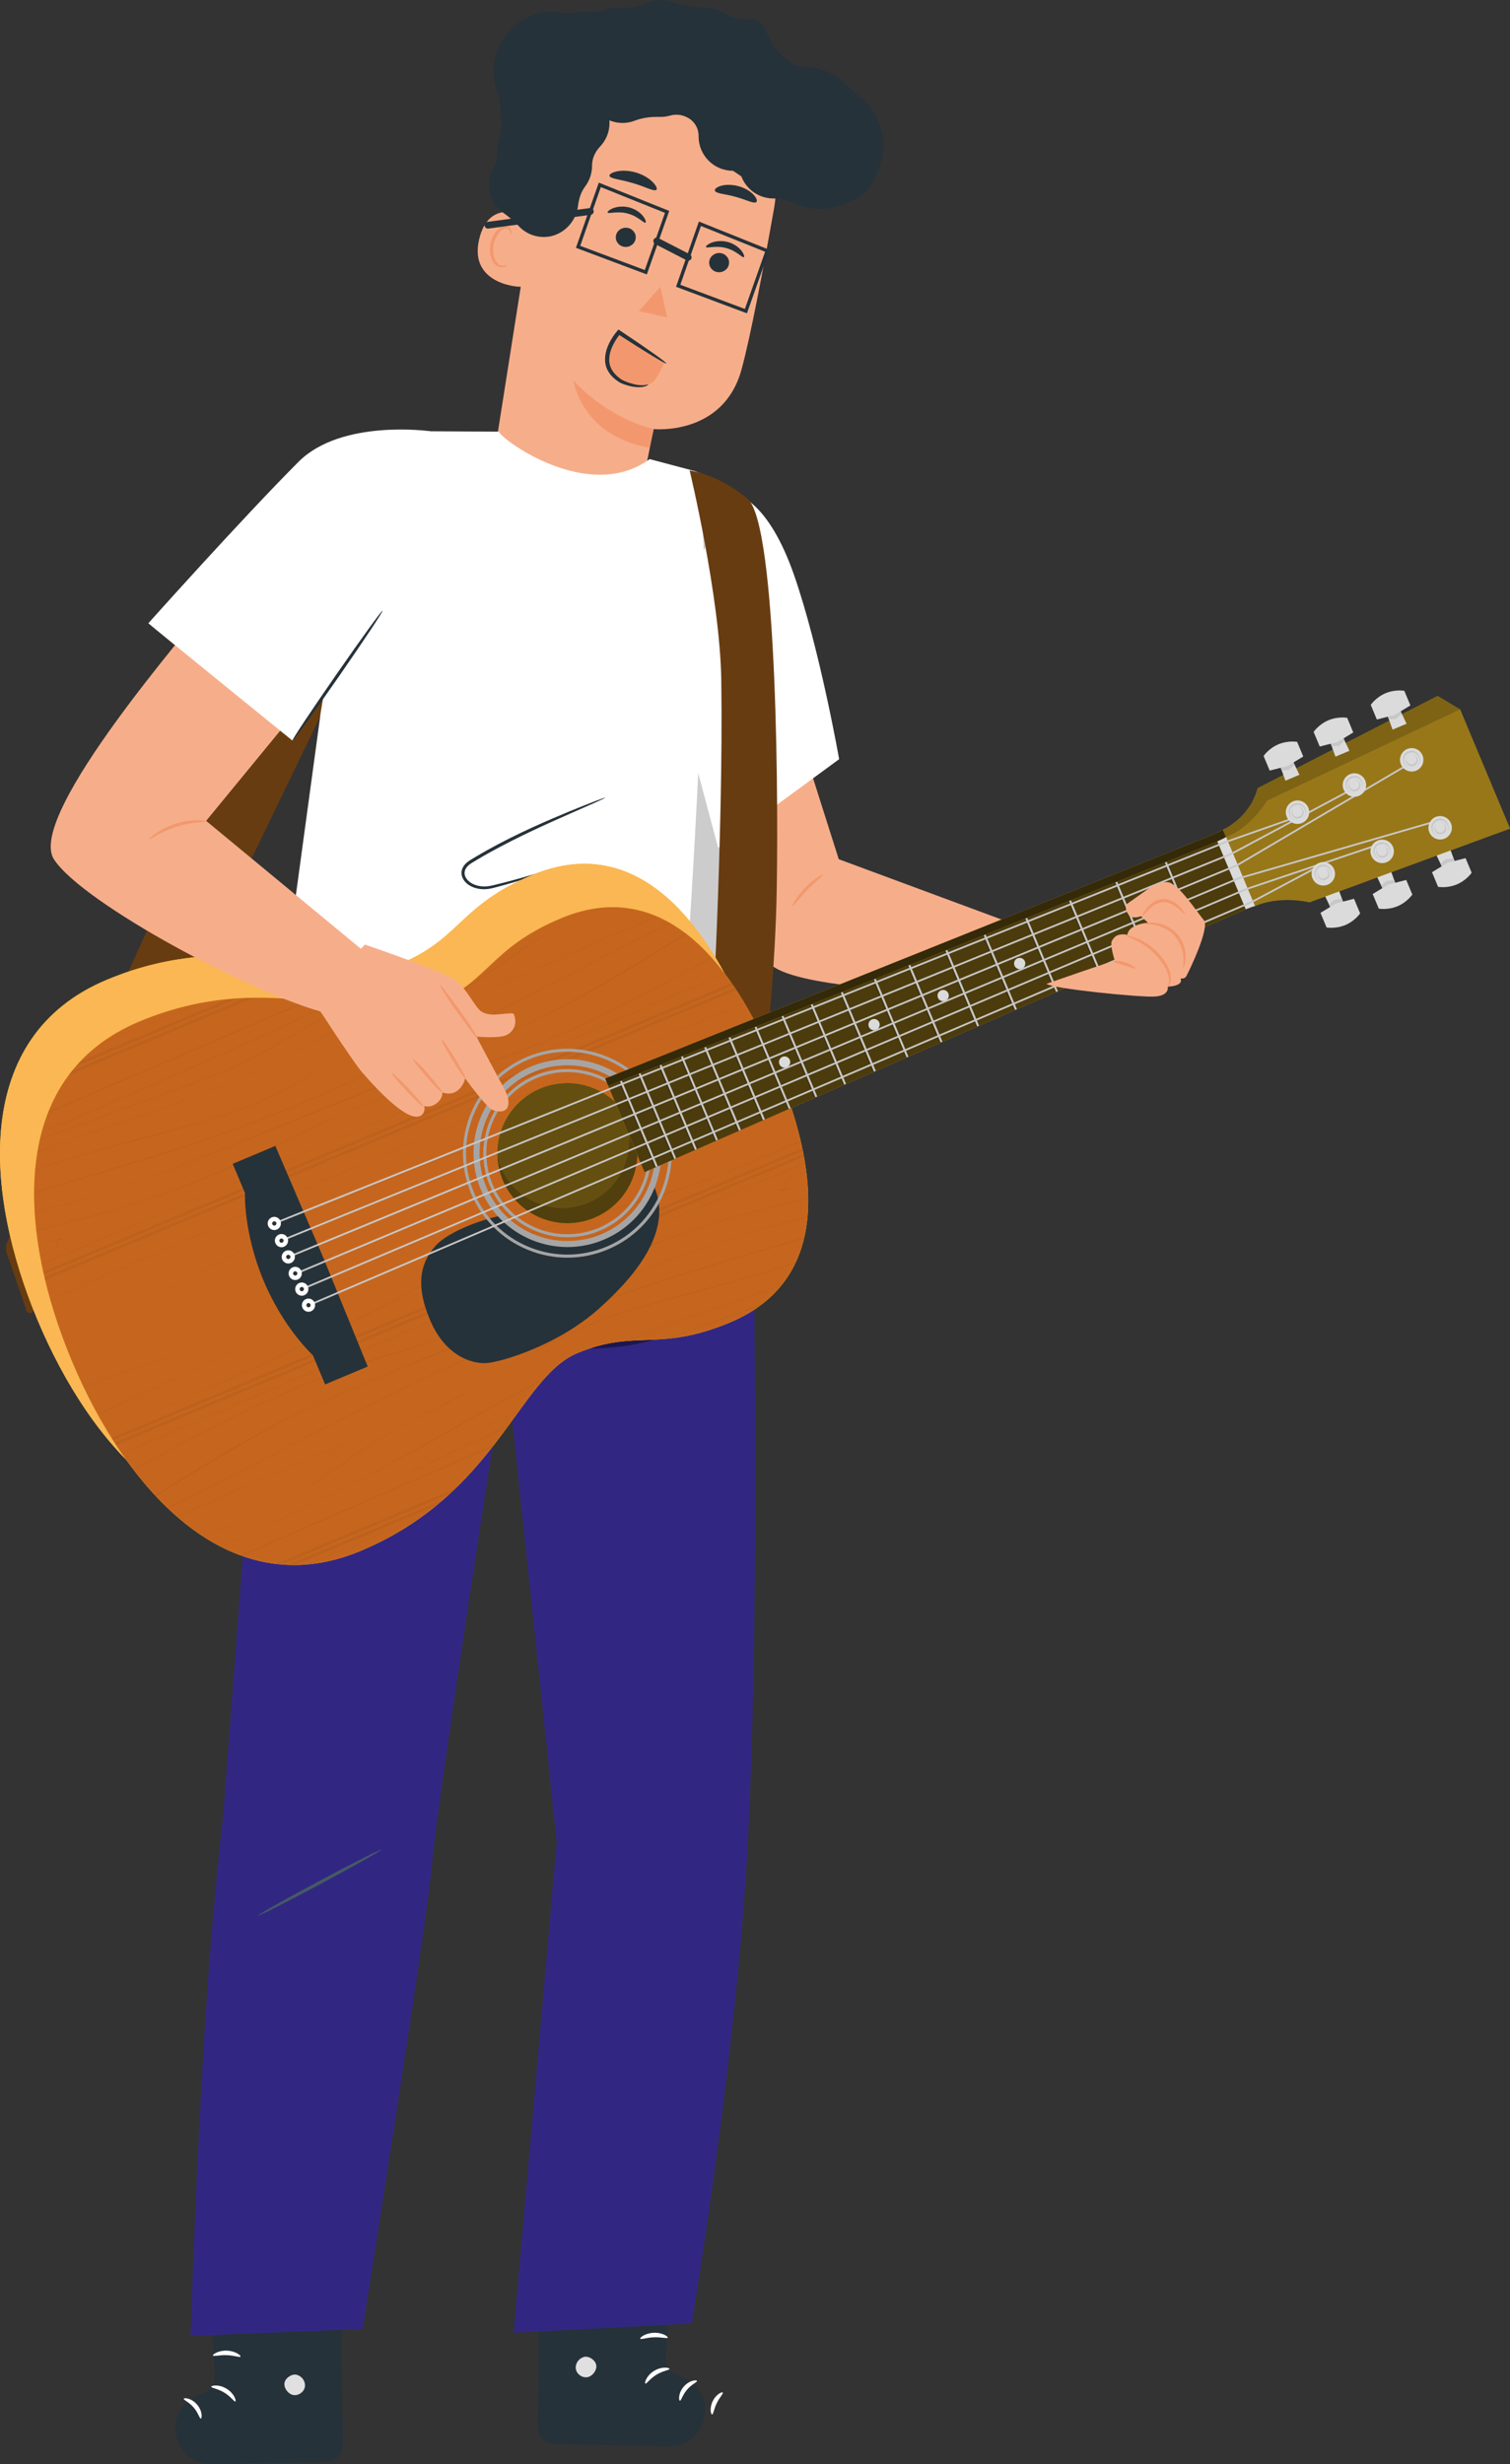 <?xml version="1.0" encoding="UTF-8"?>
<svg id="Camada_1" data-name="Camada 1" xmlns="http://www.w3.org/2000/svg" viewBox="0 0 445.44 726.47">
  <rect x="0" y="0" width="445.44" height="726.47" fill="#333333" stroke="none"/>
  <defs>
    <style>
      .cls-1 {
        opacity: .1;
      }

      .cls-1, .cls-2, .cls-3, .cls-4, .cls-5, .cls-6 {
        fill: #010101;
      }

      .cls-7 {
        opacity: .05;
      }

      .cls-8 {
        fill: #fab753;
      }

      .cls-9 {
        fill: #683c11;
      }

      .cls-10 {
        fill: #f6ae8a;
      }

      .cls-11 {
        fill: #fdc629;
      }

      .cls-12 {
        fill: #fff;
      }

      .cls-13 {
        fill: #f3986e;
      }

      .cls-14 {
        fill: #312783;
      }

      .cls-15 {
        fill: #a6a5a5;
      }

      .cls-16 {
        fill: #c6661e;
      }

      .cls-17 {
        fill: #dbdbdb;
      }

      .cls-18 {
        fill: #e0e0e0;
      }

      .cls-19 {
        fill: #c8c7c7;
      }

      .cls-20 {
        fill: #455a64;
      }

      .cls-21 {
        fill: #263239;
      }

      .cls-22, .cls-23 {
        stroke-linecap: round;
        stroke-width: 2px;
      }

      .cls-22, .cls-23, .cls-24 {
        fill: none;
        stroke: #263239;
      }

      .cls-22, .cls-24 {
        stroke-miterlimit: 10;
      }

      .cls-23 {
        stroke-linejoin: round;
      }

      .cls-3, .cls-25 {
        opacity: .2;
      }

      .cls-26, .cls-6 {
        opacity: .4;
      }

      .cls-27 {
        opacity: .8;
      }

      .cls-28 {
        opacity: .7;
      }

      .cls-4 {
        opacity: .6;
      }

      .cls-5 {
        opacity: .5;
      }
    </style>
  </defs>
  <g>
    <path class="cls-21" d="m198.12,663.95l-1.71,31.12c-.12,2.2,1.16,4.23,3.19,5.07.58.24,1.22.51,1.92.8,10.72,4.5,7.36,20.49-4.27,20.27l-33.51-.63c-2.85-.05-5.12-2.4-5.08-5.25l.72-52.34c.04-2.87,2.41-5.17,5.29-5.1l28.39.61c2.93.06,5.22,2.54,5.06,5.46Z"/>
    <path class="cls-18" d="m172.16,694.93c-1.52.38-2.59,2.06-2.27,3.59.32,1.53,2.02,2.64,3.54,2.28,1.52-.36,2.88-2.33,2.39-3.82-.49-1.49-2.55-2.68-3.95-1.97"/>
    <path class="cls-12" d="m197.49,698.39c-.02.38-1.93.52-3.83,1.71-1.93,1.14-2.93,2.77-3.27,2.61-.35-.08.26-2.35,2.58-3.75,2.31-1.42,4.6-.92,4.51-.57Z"/>
    <path class="cls-12" d="m205.6,701.93c.08.37-1.58.99-2.91,2.57-1.37,1.55-1.73,3.28-2.11,3.26-.36.05-.58-2.18,1.1-4.12,1.67-1.96,3.91-2.07,3.91-1.71Z"/>
    <path class="cls-12" d="m210.07,711.81c-.35.07-.84-1.84.18-3.91,1-2.08,2.81-2.86,2.97-2.54.21.32-.97,1.41-1.78,3.13-.85,1.69-.99,3.29-1.37,3.32Z"/>
    <path class="cls-12" d="m196.97,689.18c-.17.34-1.9-.21-4.06-.11-2.16.06-3.85.75-4.04.42-.22-.28,1.45-1.66,3.99-1.75,2.54-.11,4.3,1.14,4.11,1.43Z"/>
  </g>
  <g>
    <g>
      <path class="cls-10" d="m145.59,135.5l13.53-85.86c3.59-20.92,18.76-36.27,39.57-32.09l1.9.5c19.13,5.01,31.21,23.86,27.76,43.33-3.22,18.12-7,38.09-9.61,47.58-5.4,19.64-25.91,17.54-25.91,17.54-.05,0-3.78,18.72-3.78,18.72l.55,14.03-32.15.67-11.86-24.4Z"/>
      <path class="cls-13" d="m192.84,126.49s-12.61-2.52-23.67-14.3c0,0,2.29,16.43,22.42,19.8l1.25-5.5Z"/>
      <path class="cls-10" d="m156.91,64.64c-.3-.23-12.49-7.55-15.59,6.03-3.1,13.58,12.8,14.19,12.91,13.8.11-.38,2.67-19.83,2.67-19.83Z"/>
      <path class="cls-13" d="m149.64,78.09c-.05-.06-.27.11-.72.2-.43.09-1.13.06-1.78-.37-1.31-.85-2-3.41-1.51-5.87.25-1.24.78-2.36,1.43-3.24.64-.9,1.44-1.45,2.19-1.41.76,0,1.17.55,1.25.97.1.42-.05.67.01.71.03.04.34-.16.36-.75,0-.28-.08-.64-.34-.97-.26-.34-.71-.58-1.23-.64-1.06-.17-2.23.58-2.95,1.54-.78.95-1.41,2.2-1.68,3.6-.54,2.76.28,5.64,2.11,6.65.9.47,1.76.36,2.25.13.5-.24.64-.53.6-.56Z"/>
      <path class="cls-20" d="m246.61,43.58s-.28.15-.83.33c-.54.19-1.35.4-2.36.59-1.01.19-2.23.31-3.59.33-1.36,0-2.86-.12-4.4-.42-1.54-.31-2.97-.77-4.23-1.28-1.25-.53-2.34-1.1-3.2-1.66-.86-.55-1.53-1.05-1.96-1.44-.43-.38-.66-.6-.64-.62.06-.07,1.02.75,2.77,1.77.87.52,1.95,1.05,3.19,1.55,1.25.48,2.65.92,4.16,1.22,1.51.29,2.98.42,4.31.45,1.33,0,2.54-.07,3.54-.22,2-.28,3.21-.67,3.24-.59Z"/>
      <path class="cls-20" d="m168.2,37.32c.05,0,.04.48-.09,1.32-.13.84-.38,2.06-.85,3.54-.27.75-.44,1.52-.96,2.42-.25.44-.91.9-1.58.7-.64-.19-1.02-.65-1.35-1.08-1.2-1.72-2.5-3.59-3.88-5.57l.81-.26c.02.99.04,2.02.07,3.08.04,2.88.08,5.63.12,8.14l.02,1.36-.77-1.12c-2.03-2.98-3.26-5.8-3.95-7.83-.69-2.03-.89-3.27-.81-3.29.23-.1,1.35,4.87,5.43,10.65l-.74.24c-.06-2.51-.13-5.25-.2-8.14-.02-1.05-.04-2.09-.06-3.08l-.03-1.49.83,1.23c1.34,1.99,2.61,3.87,3.78,5.61.27.39.6.73.91.82.3.09.59-.06.82-.38.42-.66.7-1.54.98-2.22,1.05-2.86,1.36-4.7,1.49-4.67Z"/>
      <path class="cls-13" d="m196.08,106.81c-.33-.07-13.52-8.86-13.52-8.86,0,0-6,7.43-1.78,12.36,4.22,4.94,10.89,3.86,12.37,1.79,1.48-2.07,2.93-5.29,2.93-5.29Z"/>
      <path class="cls-21" d="m191.25,113.37c-.06-.12-.78.28-2.17.2-1.36-.04-3.38-.52-5.57-1.56l.04.02c-1.39-.92-2.89-2.19-3.53-4.06-.63-1.86-.23-4.13.79-6.19.61-1.25,1.38-2.43,2.21-3.41l-.79.1c4.02,2.6,7.56,4.84,10.12,6.39,2.56,1.55,4.14,2.42,4.23,2.3.08-.13-1.34-1.23-3.79-2.96-2.44-1.73-5.9-4.1-9.89-6.75l-.45-.3-.35.4c-.95,1.1-1.75,2.31-2.42,3.68-1.11,2.22-1.6,4.88-.79,7.12.83,2.25,2.62,3.62,4.15,4.53h.02s.01.02.01.02c2.4,1.02,4.52,1.36,6.01,1.23,1.51-.1,2.2-.72,2.15-.76Z"/>
      <path class="cls-21" d="m253.22,28.18c-1.28-.98-2.44-2.1-3.59-3.24-3.36-3.3-7.95-5.35-13.03-5.35h0c-1.01,0-2.01-.29-2.86-.84-10.02-6.47-5.56-13.1-13.07-13.1-.16,0-.32,0-.47,0-2.38.08-4.66-.66-6.69-1.9-1.53-.93-3.33-1.47-5.25-1.47-.25,0-.5,0-.74.03l-8.26-1.31c-1.33-.65-2.82-1.01-4.4-1.01-1.34,0-2.62.26-3.78.73-2.68,1.08-5.54,1.78-8.42,1.59-.22-.01-.44-.02-.67-.02-1.22,0-2.38.22-3.46.61-1.76.64-3.65.72-5.52.54-.21-.02-.41-.03-.63-.03-.3,0-.65.05-1.01.14-1.83.41-3.72.46-5.56.14-.9-.16-1.83-.28-2.54-.28-9.75,0-17.66,7.9-17.66,17.66,0,2.05.35,4.03,1,5.86s.95,3.78,1,5.73c.02.77.08,1.57.19,2.36.26,2.02-.05,4.05-.66,5.99-.31.96-.47,1.99-.47,3.06,0,.12,0,.24,0,.37.07,1.89-.43,3.73-1.3,5.41-.72,1.39-1.13,2.98-1.13,4.66,0,3.4,1.67,6.4,4.24,8.24,1.61,1.16,3.16,2.4,4.5,3.86,1.98,2.15,4.87,3.43,8.07,3.24,3.72-.23,6.98-2.64,8.56-6.01.49-1.04.77-2.05.88-3.02.25-2.08.83-4.14,2.1-5.81s2.06-3.82,2.06-6.12v-.06c0-2.11.9-4.08,2.36-5.61,1.73-1.81,2.79-4.26,2.79-6.97,0-.26-.02-.51-.04-.77,1.19.49,2.49.77,3.86.77,1.27,0,2.48-.23,3.59-.66,2.05-.78,4.24-1.13,6.44-1.12h1.21c.97,0,1.9-.13,2.79-.39,1.79-.51,3.71-.26,5.32.67l.08.04c1.89,1.09,3.04,3.09,3.03,5.26v.16c-.01,5.6,4.53,10.14,10.13,10.14h.03c.81.55,1.64,1.1,2.45,1.65,1.46,3.81,5.14,6.51,9.46,6.51h.03c2,0,3.99.41,5.8,1.27,5.89,2.79,13.46,2.6,20.85-2.7.52-.38.99-.85,1.36-1.37,7.49-10.66,4.47-21.8-2.94-27.5Z"/>
    </g>
    <g>
      <path class="cls-21" d="m215.01,78.01c-.34,1.53-1.91,2.51-3.5,2.19-1.58-.33-2.59-1.83-2.25-3.36.34-1.53,1.91-2.51,3.49-2.19,1.59.33,2.6,1.83,2.25,3.37Z"/>
      <path class="cls-21" d="m219.44,75.82c-.45.28-2.18-1.9-5.24-2.69-3.04-.84-5.7.17-5.94-.3-.12-.21.42-.79,1.58-1.26,1.15-.46,2.97-.73,4.87-.22,1.9.51,3.32,1.64,4.05,2.61.75.98.89,1.74.67,1.86Z"/>
      <path class="cls-21" d="m187.47,70.56c-.34,1.53-1.91,2.51-3.5,2.18-1.58-.32-2.59-1.83-2.25-3.36.34-1.53,1.91-2.51,3.5-2.19,1.59.33,2.6,1.83,2.25,3.37Z"/>
      <path class="cls-21" d="m190.42,65.65c-.45.28-2.18-1.9-5.24-2.69-3.04-.84-5.7.17-5.94-.3-.12-.21.41-.79,1.58-1.26,1.15-.47,2.97-.73,4.87-.23,1.9.51,3.32,1.64,4.05,2.61.75.98.89,1.74.67,1.86Z"/>
      <path class="cls-21" d="m193.64,55.93c-.62.68-3.37-.93-6.96-1.95-3.57-1.1-6.75-1.25-6.9-2.16-.06-.43.74-.98,2.18-1.29,1.43-.31,3.5-.3,5.65.33,2.14.64,3.89,1.76,4.92,2.8,1.04,1.04,1.41,1.94,1.13,2.27Z"/>
      <path class="cls-21" d="m223.09,59.59c-.81.55-3.13-.8-6.13-1.57-2.97-.86-5.66-.89-6.07-1.78-.17-.42.41-1.03,1.68-1.42,1.26-.4,3.23-.49,5.28.07,2.05.56,3.68,1.65,4.55,2.63.88.99,1.05,1.8.69,2.08Z"/>
    </g>
    <polygon class="cls-24" points="176.94 54.5 196.79 62.47 190.51 80.26 170.53 72.77 176.94 54.5"/>
    <polygon class="cls-24" points="206.47 65.97 226.33 73.94 220.04 91.73 200.06 84.25 206.47 65.97"/>
    <polyline class="cls-13" points="194.84 84.55 196.79 93.59 188.42 91.73"/>
    <line class="cls-22" x1="193.73" y1="71.07" x2="203.01" y2="75.85"/>
    <line class="cls-23" x1="143.94" y1="66.4" x2="174.14" y2="62.33"/>
  </g>
  <path class="cls-9" d="m2.15,366.2c8.94-20.14,98.66-221.98,105.99-226.26l17.26,7.3L9.69,386.55c-.39.8-1.55.73-1.84-.11l-5.85-16.96c-.37-1.08-.32-2.25.14-3.29Z"/>
  <g>
    <path class="cls-12" d="m115.03,127.07l32.19.19c0,1.77,26.16,21.43,44.42,8.09,0,0,12.91,3.42,13.14,3.48.99.3,11.9,4.5,16.97,9.57,5.07,5.07-9.69,135.89-9.69,135.89l8.39,73.24c-139.8,36.1-135.32-10.28-141.38-33.33l15.38-112.96c-.03-.98,5.48-31.42,5.48-31.42l15.1-52.75Z"/>
    <path class="cls-25" d="m203.44,272.65s7.49-111.98,2.54-127.7c0,0,8.94,27.81,16.07,56.73,7.13,28.92-4.28,87.44-4.28,87.44l-7.01.19-7.32-16.67Z"/>
    <path class="cls-21" d="m161.78,256.49c.02.06-.96.48-2.77,1.16-1.81.67-4.46,1.58-7.78,2.56-1.66.49-3.48,1-5.45,1.5-1.97.56-4.4.73-6.61-.32-1.09-.51-2.15-1.33-2.71-2.57-.31-.6-.37-1.33-.29-2.02.14-.69.45-1.34.9-1.86.44-.53.99-.93,1.54-1.31.54-.33,1.09-.66,1.64-.99,1.1-.66,2.24-1.31,3.39-1.96,9.24-5.14,18.06-8.86,24.43-11.51,3.19-1.31,5.79-2.33,7.6-3.02,1.8-.69,2.81-1.04,2.84-.97.02.06-.94.53-2.7,1.32-1.92.84-4.43,1.96-7.48,3.3-6.3,2.8-15.05,6.61-24.23,11.72-1.14.64-2.27,1.28-3.37,1.94-1.09.68-2.25,1.23-2.95,2.09-.76.83-.94,1.97-.49,2.92.42.96,1.3,1.69,2.26,2.15,1.96.94,4.13.85,6.04.34,1.97-.47,3.8-.94,5.46-1.39,3.33-.89,6-1.7,7.84-2.26,1.84-.56,2.87-.87,2.89-.8Z"/>
  </g>
  <g>
    <g>
      <path class="cls-10" d="m219.2,163.22c.05,1.64,28.23,90.09,28.23,90.09l59.34,21.97-33.48,17.03s-39.83-1.23-46.2-8.23c-6.38-7-28.12-84.53-28.12-84.53l20.23-36.33Z"/>
      <path class="cls-13" d="m242.74,257.86c.16.23-2.16,2-4.62,4.58-2.48,2.56-4.16,4.94-4.4,4.79-.22-.12,1.15-2.8,3.71-5.45,2.55-2.66,5.17-4.13,5.3-3.92Z"/>
    </g>
    <path class="cls-12" d="m217.75,146.11s8.89,1.68,16.47,23.36c7.58,21.69,13.32,54.35,13.32,54.35l-35.68,26.14-17.78-66.42,23.67-37.44Z"/>
  </g>
  <path class="cls-9" d="m203.44,138.7s8.98,37.36,9.33,61.81c.67,46.71-3.12,110.65-3.12,110.65l15.22,10.81s3.54-31.31,4.17-55.54c.66-25.58.45-112.3-8.61-119.49-5.99-4.75-11.37-7.18-16.98-8.25Z"/>
  <g>
    <g>
      <path class="cls-21" d="m61.69,669.22l1.71,31.12c.12,2.2-1.16,4.23-3.19,5.07-.58.24-1.22.51-1.92.8-10.72,4.5-7.36,20.49,4.27,20.27l33.51-.63c2.85-.05,5.12-2.4,5.08-5.25l-.72-52.34c-.04-2.87-2.41-5.17-5.29-5.1l-28.39.61c-2.93.06-5.22,2.54-5.06,5.46Z"/>
      <path class="cls-18" d="m87.65,700.19c1.52.38,2.59,2.06,2.27,3.59-.32,1.53-2.02,2.64-3.54,2.28-1.52-.36-2.88-2.33-2.39-3.82.49-1.49,2.55-2.68,3.95-1.97"/>
      <path class="cls-12" d="m62.32,703.66c.02.38,1.93.52,3.83,1.71,1.93,1.14,2.93,2.77,3.27,2.61.35-.08-.26-2.35-2.58-3.75-2.31-1.42-4.6-.92-4.51-.57Z"/>
      <path class="cls-12" d="m54.21,707.19c-.08.37,1.58.99,2.91,2.57,1.37,1.55,1.73,3.28,2.11,3.26.36.05.58-2.18-1.1-4.12-1.67-1.96-3.91-2.07-3.91-1.71Z"/>
      <path class="cls-12" d="m62.84,694.45c.17.34,1.9-.21,4.06-.11,2.16.06,3.85.75,4.04.42.22-.28-1.45-1.66-3.99-1.75-2.54-.11-4.3,1.14-4.11,1.43Z"/>
    </g>
    <path class="cls-14" d="m217.4,334.34s6.56,22.73,5.2,50.68c-.26,5.27,1.41,95.95-2.12,160.28-3.43,62.62-16.44,139.71-16.44,139.71l-52.53,2.73,12.73-144.67-13.44-127.26-4,.99s-17.8,113.99-19.44,133.43c-1.48,17.47-20.41,136.39-20.41,136.39l-50.76,2.04c2.35-65.64,4.99-113.51,9.64-153.32l12.18-161.08,4.97-46.93,134.41,7Z"/>
    <g>
      <path class="cls-20" d="m148.95,396.78s.09.14.33.33c.25.17.64.4,1.21.53,1.12.29,2.97.07,4.63-1.24,1.73-1.29,2.72-3.79,3-6.44.28-2.68.25-5.56.36-8.6.16-6.08.25-11.59.27-15.58s-.04-6.46-.17-6.46c-.13,0-.32,2.46-.51,6.44-.19,3.98-.39,9.49-.55,15.57-.11,3.03-.06,5.96-.28,8.53-.23,2.55-1.08,4.82-2.56,6.02-1.45,1.25-3.1,1.55-4.14,1.39-1.07-.14-1.56-.58-1.61-.49Z"/>
      <path class="cls-20" d="m77.91,370.54c-.01.06.48.24,1.39.46.91.22,2.26.45,3.95.55,3.35.22,8.14-.23,12.91-2.3,4.77-2.07,8.37-5.27,10.49-7.87,1.07-1.3,1.83-2.44,2.29-3.26.46-.82.67-1.3.61-1.33-.14-.09-1.19,1.71-3.42,4.15-2.21,2.43-5.75,5.44-10.36,7.44-4.61,2-9.22,2.55-12.5,2.5-3.3-.03-5.33-.49-5.36-.33Z"/>
      <path class="cls-20" d="m198.81,353.98c-.1.01.04,1.93.88,4.92.84,2.98,2.52,6.98,5.26,10.86,2.75,3.88,5.95,6.8,8.47,8.59,2.53,1.8,4.29,2.57,4.34,2.48.22-.26-6.68-3.94-12.03-11.62-5.45-7.61-6.61-15.34-6.92-15.22Z"/>
    </g>
    <g class="cls-26">
      <path d="m70.49,458.07c17.71,6.66,44.6-2.41,58.59-15.15,13.98-12.74,22.78-30.05,31.27-46.95,14.57,3.21,30.2,1.38,43.64-5.1,5.41-2.61,10.64-6.12,13.71-11.29,3.07-5.17,3.46-12.26-.35-16.91-3.83-4.68-11.3-6.6-12.66-12.49-.8-3.46,1.04-7.1,3.72-9.42,2.68-2.32,6.45-3.45,9.79-4.67l-1.42-10.66-144.34,109.1-1.94,23.54Z"/>
    </g>
    <path class="cls-20" d="m112.44,545.32c.12.23-7.9,4.76-17.91,10.12-10.02,5.36-18.24,9.51-18.36,9.28-.12-.23,7.9-4.76,17.92-10.12,10.02-5.36,18.24-9.51,18.36-9.28Z"/>
  </g>
  <g>
    <g>
      <g>
        <path class="cls-11" d="m96.83,444.91c-39.85,16.7-70.21-18.64-85.77-55.77-15.56-37.13-19.46-83.56,20.39-100.26,40.26-16.87,69.53,2.39,86.95-4.91,17.43-7.3,17.13-17.01,38.56-25.99,23.08-9.67,45.86.93,63.64,43.35,17.77,42.41,9.35,66.1-13.72,75.77-21.43,8.98-28.14,1.96-45.57,9.27-17.42,7.3-24.22,41.68-64.48,58.55Z"/>
        <path class="cls-8" d="m96.83,444.91c-39.85,16.7-70.21-18.64-85.77-55.77-15.56-37.13-19.46-83.56,20.39-100.26,40.26-16.87,69.53,2.39,86.95-4.91,17.43-7.3,17.13-17.01,38.56-25.99,23.08-9.67,45.86.93,63.64,43.35,17.77,42.41,9.35,66.1-13.72,75.77-21.43,8.98-28.14,1.96-45.57,9.27-17.42,7.3-24.22,41.68-64.48,58.55Z"/>
      </g>
      <path class="cls-11" d="m106.48,457.2c-39.49,16.55-69.72-18.84-85.28-55.98-15.56-37.13-19.59-83.51,19.9-100.05,39.89-16.72,69,2.62,86.25-4.62,17.27-7.24,16.94-16.93,38.18-25.83,22.86-9.58,45.51,1.08,63.28,43.5,17.77,42.41,9.5,66.03-13.37,75.62-21.23,8.9-27.92,1.87-45.18,9.1-17.26,7.23-23.89,41.54-63.78,58.25Z"/>
      <path class="cls-1" d="m106.48,457.2c-39.49,16.55-69.72-18.84-85.28-55.98-15.56-37.13-19.59-83.51,19.9-100.05,39.89-16.72,69,2.62,86.25-4.62,17.27-7.24,16.94-16.93,38.18-25.83,22.86-9.58,45.51,1.08,63.28,43.5,17.77,42.41,9.5,66.03-13.37,75.62-21.23,8.9-27.92,1.87-45.18,9.1-17.26,7.23-23.89,41.54-63.78,58.25Z"/>
      <path class="cls-16" d="m106.48,457.2c-39.49,16.55-69.72-18.84-85.28-55.98-15.56-37.13-19.59-83.51,19.9-100.05,39.89-16.72,69,2.62,86.25-4.62,17.27-7.24,16.94-16.93,38.18-25.83,22.86-9.58,45.51,1.08,63.28,43.5,17.77,42.41,9.5,66.03-13.37,75.62-21.23,8.9-27.92,1.87-45.18,9.1-17.26,7.23-23.89,41.54-63.78,58.25Z"/>
      <g class="cls-7">
        <g>
          <g>
            <path class="cls-2" d="m70.05,294.34l-47.6,19.95c.42-.49.85-.97,1.3-1.43l43.7-18.31c.87-.08,1.74-.15,2.6-.2Z"/>
            <path class="cls-2" d="m74.73,294.16l-54.44,22.81c.33-.45.66-.89,1.01-1.31l51.18-21.45c.75-.03,1.51-.06,2.26-.06Z"/>
          </g>
          <g>
            <path class="cls-2" d="m216.27,290.52L12.93,375.72c-.07-.27-.13-.53-.18-.81l203.05-85.09c.16.23.32.46.47.69Z"/>
            <path class="cls-2" d="m217.21,291.9L13.31,377.35c-.07-.27-.13-.54-.19-.8l203.63-85.33c.16.23.31.46.47.69Z"/>
          </g>
          <g>
            <path class="cls-2" d="m236.83,339.36l-203.49,85.27c-.15-.23-.3-.47-.44-.71l203.77-85.39c.06.27.12.55.17.82Z"/>
            <path class="cls-2" d="m237.15,341l-202.91,85.03c-.15-.23-.3-.47-.45-.7l203.21-85.15c.05.27.11.56.16.83Z"/>
          </g>
          <g>
            <path class="cls-2" d="m132.59,440.49l-49.48,20.73c-.56-.04-1.13-.09-1.7-.17l52.9-22.17c-.56.54-1.13,1.07-1.72,1.6Z"/>
            <path class="cls-2" d="m128.65,443.92l-41.68,17.47c-.67,0-1.35-.01-2.02-.05l45.81-19.19c-.69.59-1.38,1.19-2.11,1.78Z"/>
          </g>
        </g>
        <g>
          <path class="cls-2" d="m59.37,295.67c-3.63,1.48-7.25,2.96-10.89,4.43-6.36,2.58-12.72,5.15-19.08,7.72.16-.12.32-.25.49-.36,9.6-3.86,19.18-7.74,28.77-11.64.23-.05.47-.1.71-.14Z"/>
          <path class="cls-2" d="m14.14,328.15c.05-.15.12-.3.18-.45,25.38-10.87,50.76-21.73,76.11-32.66.23.02.46.05.69.08-11.72,5.06-23.44,10.09-35.17,15.13-13.93,5.98-27.87,11.95-41.81,17.91Z"/>
          <path class="cls-2" d="m12.3,372.78c-.02-.07-.03-.13-.04-.2,49.37-20.71,98.65-41.64,147.89-62.65,17.87-7.63,35.73-15.27,53.57-22.97.03.05.07.1.1.15-48.58,20.99-97.3,41.62-146.05,62.21-18.49,7.82-36.97,15.7-55.48,23.47Z"/>
          <path class="cls-2" d="m107.9,325.57c-13.86,5.58-27.04,12.64-40.61,18.86-13.31,6.11-27,10.74-41.13,14.5-5.13,1.36-10.28,2.66-15.44,3.97-.02-.09-.02-.17-.03-.25,8.38-2.14,16.77-4.22,25.07-6.64,14.63-4.29,28.45-10.25,42.15-16.88,13.58-6.55,27.08-13.17,41.41-17.98,13.86-4.66,27.9-8.63,41.42-14.3,16.9-7.11,33.06-15.77,49.12-24.57.05.04.09.1.14.15-19.5,10.7-39.15,21.18-60.03,28.91-13.88,5.14-28.31,8.71-42.05,14.23Z"/>
          <path class="cls-2" d="m64.6,320.52c-14.09,5.7-28.55,10.44-42.89,15.49-3.58,1.26-7.15,2.53-10.71,3.82,0-.08.02-.16.04-.23,6.95-2.49,13.93-4.94,20.91-7.36,14.08-4.88,28.18-9.72,41.82-15.79,12.3-5.46,23.99-12.11,35.67-18.77.2.02.4.04.6.07-14.8,8.32-29.69,16.42-45.43,22.77Z"/>
          <g>
            <path class="cls-2" d="m18.17,365.42c-2.31.37-4.63.83-6.93,1.36-.17.04-.34.08-.52.12.17-.04.34-.08.51-.13,2.3-.55,4.6-1.14,6.88-1.75.25-.06.33.36.06.4Z"/>
            <path class="cls-2" d="m13.43,369.71l-1.59.67s-.02-.1-.03-.15c.92-.37,1.83-.76,2.72-1.16,1.05-.47,3.05-1.79,2.03-3.14-.06-.09.07-.19.12-.1,1.44,1.9-2.02,3.37-3.25,3.89Z"/>
          </g>
          <path class="cls-2" d="m45.99,319.51c17.45-7.6,34.79-15.44,52.06-23.47-.12-.02-.25-.03-.37-.06-7.73,3.59-15.47,7.13-23.24,10.63-17.5,7.9-35.07,15.62-52.72,23.1-3.14,1.33-6.27,2.67-9.4,4-.02.06-.03.12-.04.18,2.27-.94,4.53-1.88,6.79-2.83,8.99-3.81,17.97-7.66,26.94-11.56Zm30.79-8.69c4.25-2.33,8.37-4.86,12.57-7.27,4.15-2.38,8.39-4.54,12.77-6.48.24-.11.47-.21.71-.31-.08-.02-.16-.03-.25-.04-3.4,1.5-6.78,3.06-10.06,4.83-4.19,2.27-8.27,4.75-12.4,7.12-4.18,2.39-8.42,4.6-12.83,6.5-4.44,1.93-8.98,3.6-13.53,5.27-13.99,5.11-27.99,10.21-41.97,15.32-.02.07-.04.15-.06.24,12.45-4.53,24.9-9.07,37.35-13.6,9.41-3.43,18.88-6.76,27.69-11.59Z"/>
          <path class="cls-2" d="m68.08,328.17c-14,4.75-28.5,7.96-42.66,12.17-5.03,1.5-10.06,3.05-15.06,4.64,0-.08.01-.17.02-.26,8.22-2.61,16.47-5.1,24.77-7.45,14.43-4.09,29.39-7.18,43.13-13.37,13.3-5.99,25.08-14.88,38.09-21.48,6.39-3.25,12.89-6.32,19.07-9.96,6.44-3.79,12.33-8.38,18.5-12.59,7.31-5,15.21-8.81,23.3-12.23.18-.01.35-.03.53-.04-5.59,2.3-11.11,4.8-16.38,7.81-6.51,3.73-12.41,8.35-18.58,12.59-11.4,7.87-24.27,13.04-36.22,19.98-6.25,3.62-12.29,7.61-18.57,11.19-6.38,3.64-13,6.65-19.95,9Z"/>
          <path class="cls-2" d="m59.37,341.46c-13.85,5.51-27.84,10.31-42.21,14.22l-6.91,1.89c0-.07-.01-.13-.02-.19,5.16-1.39,10.31-2.79,15.44-4.28,14.92-4.33,29.34-10.03,43.71-15.88,14.24-5.78,28.46-11.57,42.69-17.34,13.97-5.66,28.03-11.14,41.75-17.4,16.93-7.72,32.58-17.65,48.41-27.29.1.07.21.15.31.24-6.47,3.98-12.9,8.02-19.42,11.89-12.81,7.64-26.1,14.2-39.82,20.01-27.8,11.78-55.89,22.98-83.94,34.13Z"/>
          <path class="cls-2" d="m68.63,333.32c-19.24,7.01-38.97,12.47-58.56,18.4,0-.09,0-.2,0-.29,23.2-7.09,46.59-13.5,69.21-22.4,26.87-10.57,52.74-23.5,78.44-36.64,13.27-6.79,26.5-13.65,39.85-20.3.08.03.15.08.22.12-16.97,8.46-33.76,17.25-50.66,25.83-25.59,12.97-51.51,25.45-78.51,35.29Z"/>
          <path class="cls-2" d="m192.76,270.57c.31-.14.63-.28.94-.42-.08-.04-.17-.07-.24-.1-2.21.97-4.42,1.94-6.62,2.91-8.18,3.61-16.37,7.21-24.54,10.81-4.09,1.8-8.18,3.61-12.27,5.4-.97.43-1.95.86-2.92,1.29-.23.1-1.19.72-.53.1.43-.4.87-.79,1.31-1.17,1.51-1.33,3.06-2.59,4.66-3.79,10.18-7.66,21.92-13.15,33.92-17.61-.03,0-.06-.02-.09-.01-10.2,3.87-20.19,8.26-29.31,14.3-3.94,2.6-7.67,5.51-11.13,8.72-.06.04,0,.14.07.11,15.59-6.85,31.18-13.69,46.76-20.53Z"/>
          <path class="cls-2" d="m109.88,453.24c-6.31,2.64-12.62,5.29-18.93,7.94-.18.02-.35.04-.53.05,11.5-4.84,23-9.65,34.51-14.43-.18.13-.36.25-.53.39-4.85,2-9.69,4.02-14.53,6.04Z"/>
          <path class="cls-2" d="m104.85,389.34c-23.99,11.72-48.45,22.51-73.12,32.68-.02-.02-.03-.05-.04-.08,21.44-8.89,42.65-18.31,63.61-28.21,13.28-6.28,26.15-13.18,39.06-20.15,6.19-3.33,12.48-6.47,19.07-8.97,6.72-2.55,13.64-4.54,20.58-6.41,13.79-3.75,27.41-7.67,40.74-12.91,7.21-2.83,14.34-5.86,21.45-8.94.02.08.03.15.05.23-17.01,7.37-34.22,14.25-52.15,19.14-13.95,3.81-27.96,7.27-41.03,13.61-12.94,6.26-25.28,13.7-38.21,20.02Z"/>
          <path class="cls-2" d="m14.86,383.27c-.01-.06-.03-.1-.05-.16,20.89-9.23,41.8-18.35,62.75-27.42,47.16-20.41,94.49-40.42,141.98-60.04.04.05.06.1.09.15-17.5,7.22-34.97,14.49-52.42,21.82-51,21.42-101.76,43.33-152.36,65.66Z"/>
          <g>
            <path class="cls-2" d="m49.37,380.3c-10.15,5.11-20.59,9.27-31.26,12.97-.02-.03-.03-.06-.04-.09,7.46-2.55,14.85-5.3,22.05-8.59,13.75-6.28,26.8-13.92,40.14-20.98,26.87-14.26,55.21-25.09,84.59-32.9,17.78-4.73,35.9-8.81,53.4-14.58-14.37,4.78-29.14,8.51-43.92,12.28-29.33,7.49-57.78,17.09-84.92,30.63-13.52,6.75-26.55,14.45-40.05,21.26Z"/>
            <path class="cls-2" d="m228.14,312.66c-3.26,1.23-6.57,2.38-9.89,3.48,3.31-1.11,6.62-2.27,9.88-3.5,0,0,0,0,0,.02Z"/>
          </g>
          <path class="cls-2" d="m135.22,363.19c-13.79,5.4-27.21,11.66-40.66,17.82-22.86,10.47-46.11,19.92-69.92,27.89-.04-.06-.06-.12-.09-.18,20.06-6.71,39.8-14.27,59.15-22.91,13.66-6.1,27.14-12.57,40.92-18.41,13.68-5.8,27.69-10.73,41.77-15.46,14.06-4.72,28.17-9.31,42.01-14.61,8.51-3.26,16.83-6.86,25.01-10.76.02.04.03.08.04.13-5.03,2.43-10.13,4.73-15.29,6.87-13.56,5.63-27.46,10.35-41.38,15.01-13.92,4.67-27.88,9.26-41.56,14.62Z"/>
          <path class="cls-2" d="m97.96,384.49c-23.15,10.62-45.84,22.19-69.11,32.58-.04-.06-.07-.13-.11-.19,20.02-8.95,39.69-18.6,59.52-28,47.51-22.55,97.5-38.92,146.6-57.57.01.03.02.07.03.09-18.48,7.01-37.1,13.68-55.65,20.49-27.4,10.05-54.73,20.43-81.28,32.6Z"/>
          <path class="cls-2" d="m177.45,340.41c-13.83,4.29-27.46,8.92-40.83,14.53-13.47,5.65-26.89,11.42-40.42,16.92-24.89,10.1-49.97,19.71-75.15,29.03l-.04-.09c21.89-8.1,43.7-16.42,65.36-25.09,13.59-5.45,27.14-11.05,40.6-16.79,13.33-5.7,26.7-11.07,40.51-15.5,13.47-4.32,27.09-8.18,40.32-13.17,7.94-2.99,15.69-6.46,23.3-10.22l.06.13c-4.53,2.25-9.13,4.38-13.79,6.38-12.98,5.54-26.48,9.7-39.93,13.87Z"/>
          <path class="cls-2" d="m172.62,336.59c-7.4,2.04-14.71,4.52-21.93,7.11-7.12,2.56-14.12,5.42-20.99,8.6-13.48,6.24-26.6,13.34-40.5,18.64-7.61,2.9-15.44,5.21-23.49,6.5-.05,0-.07-.06-.04-.09,6-4.69,12.69-8.35,19.49-11.73,7.07-3.52,14.24-6.83,21.49-9.96,14.53-6.27,29.39-11.76,44.51-16.45,4.28-1.33,8.58-2.59,12.9-3.79.72-.2,7.51-2.62,6.82.22-.02.07-.14.06-.12-.02.08-.31-.27-.86-.49-1.01-.2-.14-.49-.2-.73-.24-.5-.08-.97-.03-1.46.08-1,.23-1.98.52-2.96.79-1.82.5-3.64,1.01-5.46,1.54-3.57,1.03-7.12,2.1-10.66,3.22-7.14,2.25-14.23,4.69-21.26,7.3-14.1,5.25-27.95,11.2-41.44,17.86-6.67,3.29-13.3,6.79-19.26,11.26-.1.07-1,.68-.98.75.06.22.86-.04,1.04-.07.86-.15,1.73-.31,2.59-.48,1.91-.38,3.8-.82,5.69-1.31,3.51-.91,6.97-2,10.39-3.21,13.7-4.86,26.58-11.66,39.67-17.9,6.65-3.17,13.38-6.16,20.26-8.81,7.04-2.71,14.19-5.12,21.37-7.4,1.81-.58,3.62-1.15,5.42-1.77.25-.08.39.31.15.37Z"/>
          <path class="cls-2" d="m226.04,307.96c-8.57,3.24-17.3,6.04-26.06,8.61-7.65,2.25-15.33,4.32-23.02,6.39-.05,0-.09-.05-.05-.09,2.45-2.01,5.26-3.46,8.16-4.74,3.17-1.41,6.37-2.72,9.56-4.08,6.51-2.76,13.02-5.51,19.52-8.26,2.98-1.26,5.96-2.53,8.94-3.79.02.02.03.04.04.07-8.45,3.58-16.88,7.2-25.33,10.77-3.25,1.37-6.51,2.75-9.76,4.12-3.14,1.34-6.33,2.65-9.18,4.57-.3.2-1.58.95-1.53,1.22,0-.03,2.25-.61,2.45-.67l5.3-1.43c3.4-.93,6.79-1.87,10.19-2.83,10.35-2.95,20.65-6.14,30.72-9.96.01.03.03.06.05.09Z"/>
          <path class="cls-2" d="m71.44,458.71c-.16-.05-.33-.1-.49-.17,24.88-10.91,49.81-21.75,74.76-32.53-.14.19-.29.37-.44.56-14.69,6.34-29.36,12.7-44.02,19.09-9.94,4.33-19.88,8.69-29.81,13.05Z"/>
          <path class="cls-2" d="m35.98,428.6s-.08-.09-.1-.15c48.14-20.79,96.42-41.23,144.72-61.63,18.95-8.02,37.88-16.09,56.85-24.05.02.07.03.14.03.21-49.83,20.9-99.56,42.03-149.26,63.22-17.43,7.43-34.84,14.9-52.24,22.4Z"/>
          <path class="cls-2" d="m87.65,409.29c-16.58,6.98-32.44,15.43-48.2,24.07-.05-.05-.09-.11-.13-.17,19.2-10.52,38.56-20.8,59.12-28.41,13.88-5.13,28.29-8.7,42.05-14.23,13.85-5.57,27.04-12.64,40.61-18.86,13.3-6.11,27-10.74,41.13-14.5,5.38-1.42,10.78-2.78,16.18-4.16.01.08,0,.17,0,.25-8.62,2.21-17.25,4.34-25.79,6.84-14.63,4.28-28.45,10.25-42.15,16.87-13.57,6.56-27.08,13.17-41.41,17.98-13.86,4.66-27.9,8.63-41.41,14.31Z"/>
          <g>
            <path class="cls-2" d="m216.42,383.89c-10.56,3.67-21.13,7.31-31.52,11.46-.19.02-.39.04-.6.05,13.92-5.6,28.2-10.29,42.36-15.28,1.36-.47,2.71-.96,4.07-1.44-.08.09-.14.19-.22.27-4.69,1.67-9.38,3.31-14.09,4.93Z"/>
            <path class="cls-2" d="m65.23,456.04c-.07-.02-.14-.06-.19-.09,13.21-5.88,26.26-12.15,39.13-18.75,19.11-9.82,37.49-21.19,56.62-30.98-.09.09-.17.19-.26.29-8.53,4.44-16.86,9.26-25.23,14.01-13.12,7.46-26.45,14.59-39.97,21.32-9.93,4.95-19.98,9.69-30.11,14.21Z"/>
          </g>
          <g>
            <path class="cls-2" d="m230.26,351.11c2.46-.66,4.92-1.27,7.39-1.87-2.48.57-4.96,1.08-7.45,1.48-.26.04-.18.46.06.4Z"/>
            <path class="cls-2" d="m238.21,349.11c-.19.05-.38.08-.57.13.19-.05.38-.1.57-.14h0Z"/>
            <path class="cls-2" d="m231.69,350.31c-1.44-1.9,2.02-3.37,3.25-3.89.96-.4,1.92-.8,2.88-1.2,0,.05.01.1.01.15-1.34.55-2.68,1.08-4,1.69-1.04.48-3.04,1.8-2.02,3.14.06.09-.07.19-.12.1Z"/>
          </g>
          <path class="cls-2" d="m149.8,420.57c.1-.12.18-.24.27-.36-.44.21-.89.41-1.33.62-8.86,4.13-17.73,8.23-26.51,12.54-.99.49.04-.27.35-.58.39-.4.78-.77,1.19-1.14.77-.71,1.57-1.38,2.39-2.01,1.79-1.38,3.72-2.61,5.68-3.72,3.76-2.12,7.73-3.82,11.69-5.53,3.24-1.4,6.46-2.82,9.6-4.4.09-.11.17-.23.25-.34-2.34,1.2-4.72,2.33-7.13,3.41-8.79,3.87-18.17,7.45-24.81,14.71-.06.06.03.15.09.11,9.4-4.49,18.82-8.93,28.27-13.31Zm49.49-26.84c-.9.32-1.79.65-2.69.98.31-.03.64-.07.96-.1,8.94-3.26,17.88-6.52,26.81-9.79.19-.14.38-.29.57-.44-8.54,3.12-17.1,6.23-25.65,9.35Z"/>
          <path class="cls-2" d="m59.92,452.98c-.05-.03-.11-.07-.16-.11,2.39-.94,4.76-1.87,7.14-2.82,6.85-2.73,13.66-5.64,20.08-9.32,6.51-3.72,12.42-8.34,18.58-12.59,11.41-7.88,24.27-13.04,36.22-19.98,6.25-3.62,12.29-7.6,18.56-11.2,6.38-3.63,13.02-6.63,19.96-9,13.97-4.75,28.49-7.96,42.65-12.17,3.94-1.18,7.87-2.38,11.8-3.62-.06.11-.11.22-.16.32-7.09,2.22-14.21,4.34-21.36,6.37-14.43,4.09-29.39,7.18-43.12,13.37-13.3,6-25.09,14.88-38.09,21.48-6.4,3.25-12.9,6.32-19.08,9.96-6.45,3.8-12.34,8.38-18.5,12.59-10.67,7.28-22.55,12.06-34.51,16.71Z"/>
          <path class="cls-2" d="m45.94,441.08c-.08-.09-.17-.18-.25-.27,6.51-4.01,12.99-8.08,19.56-11.99,12.81-7.62,26.1-14.19,39.83-20,27.8-11.79,55.89-22.97,83.94-34.13,13.84-5.52,27.84-10.31,42.21-14.22,2.33-.64,4.67-1.27,7-1.9,0,.06,0,.13-.02.2-5.17,1.4-10.34,2.8-15.49,4.29-14.92,4.33-29.33,10.04-43.71,15.88-14.24,5.78-28.46,11.58-42.69,17.34-13.97,5.67-28.04,11.15-41.75,17.4-17,7.75-32.71,17.74-48.61,27.41Z"/>
          <path class="cls-2" d="m49.52,444.68c-.06-.04-.11-.09-.16-.15,17.39-8.63,34.57-17.65,51.88-26.42,25.59-12.97,51.51-25.46,78.49-35.29,18.9-6.89,38.27-12.28,57.53-18.09-.02.1-.05.21-.07.31-22.84,6.95-45.84,13.31-68.1,22.05-26.88,10.58-52.74,23.51-78.45,36.66-13.69,7.01-27.35,14.08-41.14,20.92Z"/>
          <path class="cls-2" d="m91.31,433.87c3.94-2.61,7.68-5.51,11.13-8.72.05-.05,0-.15-.07-.12-15.59,6.85-31.17,13.68-46.77,20.54-1.16.51-2.31,1.01-3.46,1.53.06.04.11.09.16.13,3.07-1.35,6.16-2.71,9.23-4.06,8.18-3.61,16.36-7.2,24.54-10.81,4.09-1.8,8.18-3.61,12.26-5.4.98-.42,1.95-.86,2.92-1.29.24-.1,1.19-.73.54-.09-.43.4-.87.79-1.31,1.16-1.51,1.33-3.06,2.59-4.66,3.79-11.83,8.91-25.78,14.88-39.78,19.71.04.04.08.06.11.09,12.2-4.44,24.3-9.28,35.16-16.47Z"/>
        </g>
      </g>
    </g>
    <g>
      <path class="cls-21" d="m147.89,358.38c-4.39.78-15.33,4.32-19.45,8.96-4.12,4.64-6.14,10.97-1.64,21.69,4.49,10.72,12.4,13.12,16.7,12.83,4.3-.29,20.93-5.15,33.08-15.96,12.15-10.81,22.2-24.11,16.02-36.92,0,0-2.75,13.82-20.04,17.87-14.34,3.36-24.67-8.46-24.67-8.46Z"/>
      <path class="cls-15" d="m138.28,329.88c.18-.53.38-1.05.6-1.57,3.12-7.61,9.01-13.55,16.59-16.73,15.66-6.56,33.73.84,40.29,16.5,3.18,7.58,3.22,15.96.1,23.56-3.12,7.61-9.01,13.55-16.59,16.73h0c-7.58,3.18-15.95,3.21-23.56.1-7.61-3.12-13.55-9.01-16.73-16.59-2.96-7.06-3.19-14.81-.69-21.99Zm57.31,19.91c2.34-6.72,2.31-14.3-.65-21.37-6.37-15.2-23.92-22.39-39.12-16.02-7.36,3.09-13.09,8.85-16.11,16.24-3.03,7.39-2.99,15.52.09,22.88,3.09,7.36,8.85,13.09,16.24,16.11,7.39,3.03,15.52,2.99,22.88-.09h0c8.13-3.41,13.97-10.02,16.67-17.76Z"/>
      <path class="cls-15" d="m141.22,330.88c2.5-7.17,7.9-13.29,15.44-16.45,6.82-2.86,14.35-2.89,21.19-.09,6.84,2.8,12.19,8.1,15.05,14.92,2.86,6.82,2.89,14.34.09,21.19-2.8,6.84-8.1,12.19-14.92,15.05h0c-14.08,5.9-30.33-.76-36.24-14.84-2.74-6.55-2.77-13.56-.6-19.79Zm50.61,17.58c2.1-6.04,1.91-12.56-.58-18.5-2.67-6.38-7.67-11.34-14.07-13.96-6.4-2.62-13.44-2.59-19.83.08-13.17,5.52-19.4,20.73-13.88,33.9,5.52,13.17,20.73,19.4,33.9,13.88,6.38-2.67,11.34-7.67,13.96-14.08.18-.44.35-.88.5-1.32Z"/>
      <path class="cls-15" d="m143.96,331.83c2.24-6.42,7.08-11.9,13.82-14.73,12.61-5.28,27.16.68,32.45,13.29,2.56,6.11,2.58,12.84.08,18.97-2.51,6.13-7.25,10.91-13.36,13.47-6.11,2.56-12.85,2.59-18.98.08-6.13-2.51-10.91-7.25-13.47-13.36-2.46-5.86-2.48-12.15-.54-17.72Zm45.99,15.97c1.94-5.57,1.76-11.59-.54-17.07-5.09-12.15-19.13-17.9-31.28-12.81-12.16,5.09-17.9,19.13-12.81,31.28,2.47,5.89,7.08,10.46,12.99,12.88,5.91,2.42,12.4,2.39,18.29-.08h0c5.89-2.47,10.46-7.08,12.88-12.99.17-.4.32-.81.46-1.22Z"/>
      <g>
        <circle class="cls-11" cx="167.36" cy="339.97" r="20.66" transform="translate(-211.34 353.25) rotate(-65.8)"/>
        <circle class="cls-4" cx="167.36" cy="339.97" r="20.66" transform="translate(-211.34 353.25) rotate(-65.8)"/>
        <path class="cls-3" d="m175.35,359.03c-10.52,4.41-22.62-.55-27.04-11.08-.91-2.17-1.42-4.4-1.56-6.62.23.91.54,1.82.92,2.72,4.21,10.05,15.78,14.79,25.84,10.58,10.06-4.22,14.79-15.78,10.58-25.84-.38-.91-.82-1.77-1.32-2.59,1.5,1.67,2.74,3.6,3.65,5.78,4.41,10.53-.54,22.63-11.07,27.04Z"/>
      </g>
      <path class="cls-21" d="m108.48,402.88l-12.58,5.27-3.61-8.62s-8.6-7.78-14.55-22c-5.96-14.22-5.48-25.8-5.48-25.8l-3.61-8.62,12.58-5.27,13.92,32.4,13.33,32.65Z"/>
    </g>
    <g>
      <g>
        <g>
          <g>
            <polygon class="cls-17" points="394.79 261.99 390.66 263.72 393.32 269.31 396.9 267.81 394.79 261.99"/>
            <polygon class="cls-19" points="393.32 269.31 396.9 267.81 395.89 265.03 393.57 265.27 392.04 266.63 393.32 269.31"/>
          </g>
          <path class="cls-17" d="m401.23,269.28l-1.8-4.31-5.26,1.34-4.64,2.81,1.8,4.31s2.65.49,5.52-.71c2.87-1.2,4.38-3.44,4.38-3.44Z"/>
        </g>
        <g>
          <g>
            <polygon class="cls-17" points="410.19 256.45 406.06 258.18 408.72 263.76 412.3 262.26 410.19 256.45"/>
            <polygon class="cls-19" points="408.72 263.76 412.3 262.26 411.29 259.48 408.97 259.73 407.44 261.08 408.72 263.76"/>
          </g>
          <path class="cls-17" d="m416.63,263.73l-1.8-4.31-5.26,1.34-4.64,2.81,1.8,4.31s2.65.49,5.52-.71c2.87-1.2,4.38-3.44,4.38-3.44Z"/>
        </g>
        <g>
          <g>
            <polygon class="cls-17" points="427.69 250.02 423.56 251.75 426.22 257.33 429.8 255.83 427.69 250.02"/>
            <polygon class="cls-19" points="426.22 257.33 429.8 255.83 428.79 253.06 426.48 253.3 424.94 254.65 426.22 257.33"/>
          </g>
          <path class="cls-17" d="m434.13,257.3l-1.8-4.31-5.26,1.34-4.64,2.81,1.8,4.31s2.65.49,5.52-.71,4.38-3.44,4.38-3.44Z"/>
        </g>
      </g>
      <path class="cls-11" d="m445.44,244.28l-59.14,21.73s-8.38-2.13-16.06,1.09l-8.52-20.34c7.68-3.22,12.04-10.69,12.04-10.69l56.96-26.92,14.72,35.13Z"/>
      <path class="cls-6" d="m445.44,244.28l-59.14,21.73s-8.38-2.13-16.06,1.09l-8.52-20.34c7.68-3.22,12.04-10.69,12.04-10.69l56.96-26.92,14.72,35.13Z"/>
    </g>
    <g>
      <g>
        <path class="cls-11" d="m189.18,343.43l-10.67-25.46c68.44-27.44,177.72-71.26,179.22-71.89,2.2-.92,3.02-1.47,3.02-1.47l8.52,20.34s-.97.2-3.17,1.13c-1.51.63-109.38,47.8-176.94,77.35Z"/>
        <g class="cls-27">
          <path class="cls-2" d="m189.18,343.43l-10.67-25.46c68.44-27.44,177.72-71.26,179.22-71.89,2.2-.92,3.02-1.47,3.02-1.47l8.52,20.34s-.97.2-3.17,1.13c-1.51.63-109.38,47.8-176.94,77.35Z"/>
        </g>
      </g>
      <g>
        <path class="cls-11" d="m190.13,345.59l-10.67-25.46c68.44-27.44,177.72-71.26,179.22-71.89,2.2-.92,3.02-1.47,3.02-1.47l8.52,20.34s-.97.2-3.17,1.13c-1.51.63-109.38,47.8-176.94,77.35Z"/>
        <g class="cls-28">
          <path class="cls-2" d="m190.13,345.59l-10.67-25.46c68.44-27.44,177.72-71.26,179.22-71.89,2.2-.92,3.02-1.47,3.02-1.47l8.52,20.34s-.97.2-3.17,1.13c-1.51.63-109.38,47.8-176.94,77.35Z"/>
        </g>
      </g>
      <g>
        <path class="cls-17" d="m301.45,285.59c-.85.35-1.82-.04-2.18-.89-.35-.85.04-1.82.89-2.18.85-.35,1.82.04,2.17.89.35.85-.04,1.82-.89,2.18Z"/>
        <path class="cls-17" d="m278.87,295.05c-.85.35-1.82-.04-2.18-.89-.35-.85.04-1.82.89-2.18.85-.35,1.82.04,2.18.89.35.85-.04,1.82-.89,2.18Z"/>
        <path class="cls-17" d="m258.48,303.6c-.85.35-1.82-.04-2.17-.89-.35-.85.04-1.82.89-2.17.85-.35,1.82.04,2.18.89.35.85-.04,1.82-.89,2.18Z"/>
        <path class="cls-17" d="m232.1,314.65c-.85.35-1.82-.04-2.18-.89-.35-.85.04-1.82.89-2.18.85-.35,1.82.04,2.18.89.35.85-.04,1.82-.89,2.17Z"/>
      </g>
      <g>
        <g>
          <path class="cls-19" d="m193.46,344.07l-10.58-25.24c.19-.08.38-.15.57-.23l10.57,25.23c-.19.08-.37.17-.56.25Z"/>
          <path class="cls-3" d="m193.15,344.21l-10.59-25.26c.1-.03.21-.08.32-.12l10.58,25.24c-.11.04-.21.09-.31.14Z"/>
        </g>
        <g>
          <path class="cls-19" d="m198.89,341.69l-10.51-25.08c.19-.07.38-.15.57-.23l10.5,25.07c-.19.08-.38.16-.56.25Z"/>
          <rect class="cls-3" x="193.31" y="315.62" width=".34" height="27.2" transform="translate(-112.21 100.37) rotate(-22.74)"/>
        </g>
        <g>
          <path class="cls-19" d="m204.99,339.02l-10.43-24.89c.19-.08.38-.16.57-.23l10.42,24.87c-.18.09-.37.17-.56.25Z"/>
          <path class="cls-3" d="m204.68,339.17l-10.44-24.9c.11-.04.21-.08.32-.12l10.43,24.89c-.11.04-.2.1-.31.14Z"/>
        </g>
        <g>
          <rect class="cls-19" x="206.01" y="310.46" width=".6" height="26.77" transform="translate(-109.13 104.9) rotate(-22.74)"/>
          <path class="cls-3" d="m210.9,336.44l-10.35-24.71c.1-.04.21-.09.32-.12l10.35,24.69c-.1.05-.21.1-.31.14Z"/>
        </g>
        <g>
          <path class="cls-19" d="m217.98,333.35l-10.26-24.49c.19-.08.38-.15.57-.23l10.26,24.47c-.19.08-.37.17-.56.25Z"/>
          <path class="cls-3" d="m217.67,333.49l-10.27-24.51c.11-.04.21-.08.32-.12l10.26,24.49c-.11.04-.21.09-.31.14Z"/>
        </g>
        <g>
          <path class="cls-19" d="m225.07,330.25l-10.17-24.28c.19-.08.38-.15.57-.23l10.17,24.26c-.19.08-.37.17-.56.25Z"/>
          <rect class="cls-3" x="219.68" y="305.01" width=".32" height="26.32" transform="translate(-105.88 109.68) rotate(-22.73)"/>
        </g>
        <g>
          <path class="cls-19" d="m232.68,326.92l-10.08-24.04c.19-.08.38-.15.57-.23l10.07,24.03c-.19.08-.37.17-.56.25Z"/>
          <path class="cls-3" d="m232.38,327.06l-10.08-24.06c.1-.03.21-.08.31-.12l10.08,24.04c-.1.04-.21.09-.3.14Z"/>
        </g>
        <g>
          <path class="cls-19" d="m240.52,323.5l-9.98-23.81c.19-.07.38-.15.57-.23l9.97,23.79c-.19.08-.38.16-.56.25Z"/>
          <rect class="cls-3" x="235.22" y="298.75" width=".33" height="25.82" transform="translate(-102.17 115.2) rotate(-22.74)"/>
        </g>
        <g>
          <path class="cls-19" d="m249.02,319.78l-9.87-23.54c.19-.08.38-.16.57-.23l9.86,23.53c-.18.09-.37.17-.56.25Z"/>
          <path class="cls-3" d="m248.73,319.91l-9.87-23.56c.1-.04.2-.07.3-.11l9.87,23.54c-.1.04-.19.09-.29.13Z"/>
        </g>
        <g>
          <path class="cls-19" d="m257.79,315.95l-9.75-23.27c.19-.08.38-.16.57-.23l9.75,23.26c-.18.09-.37.17-.56.25Z"/>
          <path class="cls-3" d="m257.48,316.09l-9.76-23.29c.1-.04.21-.08.31-.12l9.75,23.27c-.1.04-.2.1-.3.14Z"/>
        </g>
        <g>
          <path class="cls-19" d="m267.42,311.75l-9.63-22.99c.19-.08.37-.14.56-.22l9.63,22.97c-.19.08-.36.16-.55.24Z"/>
          <rect class="cls-3" x="262.28" y="287.86" width=".34" height="24.92" transform="translate(-95.69 124.79) rotate(-22.74)"/>
        </g>
        <g>
          <rect class="cls-19" x="294.77" y="274.72" width=".61" height="23.86" transform="translate(-87.86 136.32) rotate(-22.74)"/>
          <path class="cls-3" d="m299.09,297.9l-9.23-22.02c.11-.05.21-.09.32-.12l9.22,22c-.1.05-.2.1-.31.14Z"/>
        </g>
        <g>
          <rect class="cls-19" x="272.67" y="283.62" width=".61" height="24.58" transform="translate(-93.15 128.5) rotate(-22.74)"/>
          <path class="cls-3" d="m277.13,307.5l-9.51-22.68c.11-.05.21-.09.32-.12l9.5,22.67c-.1.05-.2.1-.31.14Z"/>
        </g>
        <g>
          <path class="cls-19" d="m311.52,292.48l-9.07-21.65c.19-.08.38-.15.57-.23l9.06,21.63c-.19.08-.37.17-.56.25Z"/>
          <rect class="cls-3" x="306.67" y="269.98" width=".33" height="23.47" transform="translate(-85.04 140.49) rotate(-22.74)"/>
        </g>
        <g>
          <path class="cls-19" d="m324.27,286.9l-8.91-21.25c.19-.08.38-.16.57-.23l8.9,21.23c-.18.09-.37.17-.56.25Z"/>
          <path class="cls-3" d="m323.97,287.04l-8.91-21.27c.1-.04.21-.09.31-.12l8.91,21.25c-.09.05-.2.1-.3.14Z"/>
        </g>
        <g>
          <path class="cls-19" d="m337.74,281.03l-8.74-20.86c.19-.08.38-.15.57-.23l8.73,20.84c-.19.08-.37.17-.56.25Z"/>
          <rect class="cls-3" x="333.05" y="259.36" width=".33" height="22.62" transform="translate(-78.72 149.82) rotate(-22.74)"/>
        </g>
        <g>
          <path class="cls-19" d="m352.16,274.73l-8.56-20.43c.19-.08.38-.15.57-.23l8.55,20.41c-.19.08-.37.17-.56.25Z"/>
          <rect class="cls-3" x="347.56" y="253.51" width=".33" height="22.15" transform="translate(-75.22 154.88) rotate(-22.73)"/>
        </g>
        <g>
          <rect class="cls-3" x="283.26" y="279.4" width=".33" height="24.25" transform="translate(-90.65 132.2) rotate(-22.74)"/>
          <path class="cls-19" d="m288.26,302.64l-9.37-22.36c.19-.07.38-.15.57-.23l9.36,22.34c-.19.08-.38.16-.56.25Z"/>
        </g>
      </g>
      <path class="cls-17" d="m370.23,267.11s-.84.17-2.75.96l-8.39-20.02c1.9-.81,2.62-1.29,2.62-1.29l8.52,20.34Z"/>
    </g>
    <g>
      <polygon class="cls-19" points="362 248.37 80.68 361.06 80.48 360.56 361.79 247.88 362 248.37"/>
      <polygon class="cls-19" points="363.48 251.9 82.8 366.11 82.6 365.62 363.27 251.41 363.48 251.9"/>
      <polygon class="cls-19" points="364.94 255.38 84.84 370.97 84.63 370.47 364.73 254.89 364.94 255.38"/>
      <rect class="cls-19" x="75.04" y="316.85" width="303.01" height=".53" transform="translate(-104.95 112.18) rotate(-22.73)"/>
      <polygon class="cls-19" points="88.81 380.45 88.61 379.96 367.64 261.84 367.85 262.33 88.81 380.45"/>
      <polygon class="cls-19" points="90.8 385.21 90.6 384.72 369.23 265.63 369.44 266.12 90.8 385.21"/>
      <polygon class="cls-19" points="384.06 240.04 384.27 240.53 362 248.37 361.79 247.88 384.06 240.04"/>
      <polygon class="cls-19" points="399.72 231.93 399.92 232.42 363.48 251.9 363.27 251.41 399.72 231.93"/>
      <polygon class="cls-19" points="416.58 224.36 416.78 224.85 364.94 255.38 364.73 254.89 416.58 224.36"/>
      <polygon class="cls-19" points="390.13 254.52 390.34 255.01 369.44 266.12 369.23 265.63 390.13 254.52"/>
      <polygon class="cls-19" points="407.05 248.59 407.25 249.08 367.85 262.33 367.64 261.84 407.05 248.59"/>
      <polygon class="cls-19" points="423.87 241.76 424.08 242.25 366.43 258.94 366.22 258.45 423.87 241.76"/>
      <g>
        <path class="cls-12" d="m81.67,362.49c-.99.42-2.13-.05-2.55-1.04s.05-2.13,1.04-2.55c.99-.42,2.13.05,2.55,1.04.42.99-.05,2.13-1.04,2.55Z"/>
        <path class="cls-21" d="m81.16,361.28c-.32.14-.69-.02-.83-.34s.02-.69.34-.83.69.02.83.34c.14.32-.02.69-.34.83Z"/>
      </g>
      <g>
        <path class="cls-12" d="m83.79,367.55c-.99.42-2.13-.05-2.55-1.04s.05-2.13,1.04-2.55c.99-.42,2.13.05,2.55,1.04.42.99-.05,2.13-1.04,2.55Z"/>
        <path class="cls-21" d="m83.28,366.34c-.32.14-.69-.02-.83-.34-.14-.32.02-.69.34-.83s.69.02.83.34c.14.32-.02.69-.34.83Z"/>
      </g>
      <g>
        <path class="cls-12" d="m85.8,372.35c-.99.42-2.13-.05-2.55-1.04s.05-2.13,1.04-2.55,2.13.05,2.55,1.04c.42.99-.05,2.13-1.04,2.55Z"/>
        <path class="cls-21" d="m85.29,371.14c-.32.14-.69-.02-.83-.34-.14-.32.02-.69.34-.83s.69.02.83.34-.02.69-.34.83Z"/>
      </g>
      <g>
        <path class="cls-12" d="m87.84,377.22c-.99.42-2.13-.05-2.55-1.04-.42-.99.05-2.13,1.04-2.55.99-.42,2.13.05,2.55,1.04s-.05,2.13-1.04,2.55Z"/>
        <path class="cls-21" d="m87.33,376.01c-.32.14-.69-.02-.83-.34s.02-.69.34-.83.69.02.83.34-.02.69-.34.83Z"/>
      </g>
      <g>
        <path class="cls-12" d="m89.78,381.84c-.99.42-2.13-.05-2.55-1.04-.42-.99.05-2.13,1.04-2.55.99-.42,2.13.05,2.55,1.04.42.99-.05,2.13-1.04,2.55Z"/>
        <path class="cls-21" d="m89.27,380.63c-.32.14-.69-.02-.83-.34-.14-.32.02-.69.34-.83s.69.02.83.34-.02.69-.34.83Z"/>
      </g>
      <g>
        <path class="cls-12" d="m91.76,386.58c-.99.42-2.13-.05-2.55-1.04s.05-2.13,1.04-2.55c.99-.42,2.13.05,2.55,1.04.42.99-.05,2.13-1.04,2.55Z"/>
        <path class="cls-21" d="m91.25,385.37c-.32.14-.69-.02-.83-.34s.02-.69.34-.83.69.02.83.34c.14.32-.02.69-.34.83Z"/>
      </g>
    </g>
    <g>
      <g>
        <path class="cls-17" d="m384.09,242.63c-1.76.74-3.78-.09-4.52-1.85-.74-1.76.09-3.78,1.85-4.52,1.76-.74,3.78.09,4.52,1.85.74,1.76-.09,3.78-1.85,4.52Z"/>
        <path class="cls-19" d="m383.7,241.7c-3.12,1.24-5.11-3.33-1.99-4.74,3.21-1.24,5.06,3.39,1.99,4.74h0Zm0,0c2.81-1.28,1.01-5.37-1.78-4.25-2.75,1.21-1.1,5.36,1.78,4.25h0Z"/>
        <path class="cls-19" d="m382.12,237.94c2.13-.85,3.52,2.27,1.36,3.26-2.21.85-3.47-2.34-1.36-3.26h0Zm0,0c-1.84.82-.63,3.51,1.16,2.77,1.78-.76.72-3.5-1.16-2.77h0Z"/>
      </g>
      <g>
        <path class="cls-17" d="m391.7,260.8c-1.76.74-3.78-.09-4.52-1.85-.74-1.76.09-3.78,1.85-4.52,1.76-.74,3.78.09,4.52,1.85s-.09,3.78-1.85,4.52Z"/>
        <path class="cls-19" d="m391.31,259.86c-3.12,1.24-5.11-3.33-1.99-4.74,3.21-1.24,5.06,3.39,1.99,4.74h0Zm0,0c2.81-1.28,1.01-5.37-1.78-4.25-2.75,1.21-1.1,5.36,1.78,4.25h0Z"/>
        <path class="cls-19" d="m389.74,256.11c2.13-.85,3.52,2.27,1.36,3.26-2.21.85-3.47-2.34-1.36-3.26h0Zm0,0c-1.84.82-.63,3.51,1.16,2.77,1.78-.76.72-3.5-1.16-2.77h0Z"/>
      </g>
      <g>
        <path class="cls-17" d="m400.88,234.62c-1.76.74-3.78-.09-4.52-1.85-.74-1.76.09-3.78,1.85-4.52,1.76-.74,3.78.09,4.52,1.85.74,1.76-.09,3.78-1.85,4.52Z"/>
        <path class="cls-19" d="m400.49,233.69c-3.12,1.24-5.11-3.33-1.99-4.74,3.21-1.24,5.06,3.39,1.99,4.74h0Zm0,0c2.81-1.28,1.01-5.37-1.78-4.25-2.75,1.21-1.1,5.36,1.78,4.25h0Z"/>
        <path class="cls-19" d="m398.91,229.93c2.13-.85,3.52,2.27,1.36,3.26-2.21.85-3.47-2.34-1.36-3.26h0Zm0,0c-1.84.82-.63,3.51,1.16,2.77,1.78-.76.72-3.5-1.16-2.77h0Z"/>
      </g>
      <g>
        <path class="cls-17" d="m409.07,254.18c-1.76.74-3.78-.09-4.52-1.85-.74-1.76.09-3.78,1.85-4.52,1.76-.74,3.78.09,4.52,1.85.74,1.76-.09,3.78-1.85,4.52Z"/>
        <path class="cls-19" d="m408.68,253.24c-3.12,1.24-5.11-3.33-1.99-4.74,3.21-1.24,5.06,3.39,1.99,4.74h0Zm0,0c2.81-1.28,1.01-5.37-1.78-4.25-2.75,1.21-1.1,5.36,1.78,4.25h0Z"/>
        <path class="cls-19" d="m407.11,249.49c2.13-.85,3.52,2.27,1.36,3.26-2.21.85-3.47-2.34-1.36-3.26h0Zm0,0c-1.84.82-.63,3.51,1.16,2.77,1.78-.76.72-3.5-1.16-2.77h0Z"/>
      </g>
      <g>
        <path class="cls-17" d="m417.78,227.19c-1.76.74-3.78-.09-4.52-1.85-.74-1.76.09-3.78,1.85-4.52,1.76-.74,3.78.09,4.52,1.85.74,1.76-.09,3.78-1.85,4.52Z"/>
        <path class="cls-19" d="m417.38,226.26c-3.12,1.24-5.11-3.33-1.99-4.74,3.21-1.24,5.06,3.39,1.99,4.74h0Zm0,0c2.81-1.28,1.01-5.37-1.78-4.25-2.75,1.21-1.1,5.36,1.78,4.25h0Z"/>
        <path class="cls-19" d="m415.81,222.5c2.13-.85,3.52,2.27,1.36,3.26-2.21.85-3.47-2.34-1.36-3.26h0Zm0,0c-1.84.82-.63,3.51,1.16,2.77,1.78-.76.72-3.5-1.16-2.77h0Z"/>
      </g>
      <g>
        <path class="cls-17" d="m426.17,247.23c-1.76.74-3.78-.09-4.52-1.85-.74-1.76.09-3.78,1.85-4.52,1.76-.74,3.78.09,4.52,1.85s-.09,3.78-1.85,4.52Z"/>
        <path class="cls-19" d="m425.78,246.3c-3.12,1.24-5.11-3.33-1.99-4.74,3.21-1.24,5.06,3.39,1.99,4.74h0Zm0,0c2.81-1.28,1.01-5.37-1.78-4.25-2.75,1.21-1.1,5.36,1.78,4.25h0Z"/>
        <path class="cls-19" d="m424.21,242.54c2.13-.85,3.52,2.27,1.36,3.26-2.21.85-3.47-2.34-1.36-3.26h0Zm0,0c-1.84.82-.63,3.51,1.16,2.77,1.78-.76.72-3.5-1.16-2.77h0Z"/>
      </g>
    </g>
    <g>
      <path class="cls-11" d="m430.72,209.16l-56.96,26.92s-4.86,8.25-12.04,10.69l-.95-2.16s7.87-3.35,10.24-12.25l53.07-27.17,6.64,3.97Z"/>
      <path class="cls-5" d="m430.72,209.16l-56.96,26.92s-4.86,8.25-12.04,10.69l-.95-2.16s7.87-3.35,10.24-12.25l53.07-27.17,6.64,3.97Z"/>
    </g>
    <g>
      <g>
        <polygon class="cls-17" points="383.32 228.42 379.19 230.16 377.08 224.34 380.66 222.84 383.32 228.42"/>
        <polygon class="cls-19" points="377.08 224.34 380.66 222.84 381.93 225.51 380.13 226.99 378.09 227.13 377.08 224.34"/>
      </g>
      <path class="cls-17" d="m382.65,218.72l1.8,4.31-4.64,2.81-5.26,1.34-1.8-4.31s1.51-2.24,4.38-3.44c2.87-1.2,5.52-.71,5.52-.71Z"/>
    </g>
    <g>
      <g>
        <polygon class="cls-17" points="398.08 221.34 393.95 223.07 391.84 217.25 395.41 215.75 398.08 221.34"/>
        <polygon class="cls-19" points="391.84 217.25 395.41 215.75 396.69 218.42 394.89 219.9 392.85 220.04 391.84 217.25"/>
      </g>
      <path class="cls-17" d="m397.41,211.63l1.8,4.31-4.64,2.81-5.26,1.34-1.8-4.31s1.51-2.24,4.38-3.44c2.87-1.2,5.52-.71,5.52-.71Z"/>
    </g>
    <g>
      <g>
        <polygon class="cls-17" points="414.93 213.37 410.8 215.1 408.69 209.28 412.27 207.78 414.93 213.37"/>
        <polygon class="cls-19" points="408.69 209.28 412.27 207.78 413.54 210.45 411.74 211.93 409.7 212.07 408.69 209.28"/>
      </g>
      <path class="cls-17" d="m414.26,203.66l1.8,4.31-4.64,2.81-5.26,1.34-1.8-4.31s1.51-2.24,4.38-3.44c2.87-1.2,5.52-.71,5.52-.71Z"/>
    </g>
  </g>
  <g>
    <path class="cls-10" d="m337.72,262.77s3.66-3.04,6.8-2.68c3.15.36,8.65,8.9,10.59,11.16,1.93,2.26-4.61,15.6-5.16,16.55-.55.95-1.72.64-1.72.64,0,0,1.35,2.16-3.76,2.45,0,0,.66,2.64-3.86,2.91-4.37.26-29.93-2.28-31.91-3.75,0,0,20.21-7.1,20.22-6.75s-1.59-4.8-.92-5.91c.66-1.11,1.44-2.29,4.59-1.81,0,0-.09-2.9,6.04-3.56l-2.04-1.91s-2.52,1.01-3.61-.35-.91-2.99-.91-2.99l5.64-4Z"/>
    <path class="cls-13" d="m334.98,285.49c-.13.24-1.57-.34-3.37-.89-1.8-.56-3.31-.91-3.28-1.17.02-.25,1.66-.33,3.56.27,1.91.59,3.22,1.58,3.09,1.8Z"/>
    <path class="cls-13" d="m332.12,275.85c.02-.1,1.27,0,3.13.73,1.86.71,4.32,2.14,6.42,4.38,2.09,2.22,3.51,4.76,3.71,6.85.23,2.14-.84,3.21-.89,3.1-.15-.07.61-1.14.23-3.01-.33-1.84-1.74-4.17-3.74-6.3-4.05-4.35-8.99-5.5-8.86-5.77Z"/>
    <path class="cls-13" d="m349.01,285.38c-.15-.04.18-1.16.08-2.96-.07-1.78-.71-4.3-2.49-6.36-1.79-2.05-4.2-3.04-5.94-3.36-1.77-.35-2.93-.18-2.94-.34-.03-.1,1.12-.52,3.04-.33,1.89.17,4.58,1.13,6.56,3.4,1.97,2.28,2.54,5.08,2.44,6.98-.08,1.93-.66,3.01-.76,2.97Z"/>
    <path class="cls-13" d="m349.59,269.49c-.1.1-.76-.53-1.83-1.45-1.04-.89-2.69-2.13-4.71-2.07-2.01.12-3.54,1.51-4.5,2.49-.98,1.02-1.58,1.7-1.69,1.61-.09-.07.3-.88,1.19-2.05.87-1.11,2.47-2.82,4.96-3,2.51-.06,4.25,1.5,5.22,2.53.99,1.09,1.45,1.86,1.36,1.94Z"/>
  </g>
  <g>
    <g>
      <path class="cls-10" d="m92.19,294.6s11.79,18.26,14.56,21.44c2.78,3.18,12.34,14.15,16.76,13.12,0,0,2-.26,1.68-3.12,0,0,1.58.73,3.55-.74,1.97-1.46,1.76-3.24,1.76-3.24,0,0,2.28,1.01,4.33-.45,2.05-1.46,2.36-3.73,2.36-3.73,0,0,6.36,8.75,8.15,9.37,1.97.68,4.29.72,4.61-1.62.31-2.34-1.16-4.55-2.57-7.17-1.29-2.41-6.86-12.87-6.86-12.87,0,0,6.63.64,8.88-.44,2.25-1.08,2.88-3.28,2.52-4.9s-.13-1.63-2.76-1.39c-2.63.24-4.95.63-7.01-.55-2.06-1.18-4.34-6.93-8.07-9.52s-26.45-10.32-26.45-10.32l-15.43,16.14Z"/>
      <path class="cls-13" d="m124.92,326.27c-.19.18-2.45-1.9-5.04-4.66-2.59-2.75-4.54-5.13-4.35-5.31s2.45,1.9,5.04,4.66c2.59,2.75,4.54,5.13,4.35,5.31Z"/>
      <path class="cls-13" d="m130.49,322.05c-.19.19-2.36-1.82-4.68-4.57-2.32-2.75-4.14-5.01-3.96-5.19.19-.19,2.36,1.82,4.68,4.57,2.32,2.75,4.14,5.01,3.96,5.19Z"/>
      <path class="cls-13" d="m137.38,318.02c-.22.14-2.01-2.36-3.99-5.58-1.98-3.22-3.41-5.94-3.19-6.08.22-.14,2.01,2.36,3.99,5.58,1.98,3.22,3.41,5.94,3.18,6.08Z"/>
      <path class="cls-13" d="m140.89,306.27c-.19.11-2.76-3.36-5.92-7.7-3.17-4.33-5.42-8.1-5.15-8.25.19-.11,2.76,3.36,5.93,7.7,3.16,4.33,5.42,8.09,5.15,8.25Z"/>
    </g>
    <path class="cls-10" d="m58.73,181.15c.36.97-51.41,59.08-42.8,72.22,8.61,13.14,59.53,40.17,80.65,45.38l14.38-15.31-50.15-41.44,34.86-42.41-36.93-18.45Z"/>
    <path class="cls-12" d="m43.76,183.75c1.01.95,42.5,34.59,42.5,34.59l22.14-33.36c5.46-13.27,18.47-57.85,18.47-57.85,0,0-26.12-3.7-38.82,9.03-16.76,16.8-44.29,47.59-44.29,47.59Z"/>
    <path class="cls-21" d="m112.86,180.03c.22.15-5.57,8.85-12.91,19.43-7.35,10.58-13.48,19.04-13.69,18.89-.22-.15,5.57-8.85,12.91-19.43,7.35-10.58,13.48-19.04,13.69-18.89Z"/>
    <path class="cls-13" d="m44.01,247.44c-.18-.15,2.9-3.08,7.8-4.6,4.88-1.57,9.09-.93,9.03-.71,0,.3-4.07.11-8.74,1.61-4.69,1.45-7.91,3.94-8.08,3.7Z"/>
  </g>
</svg>